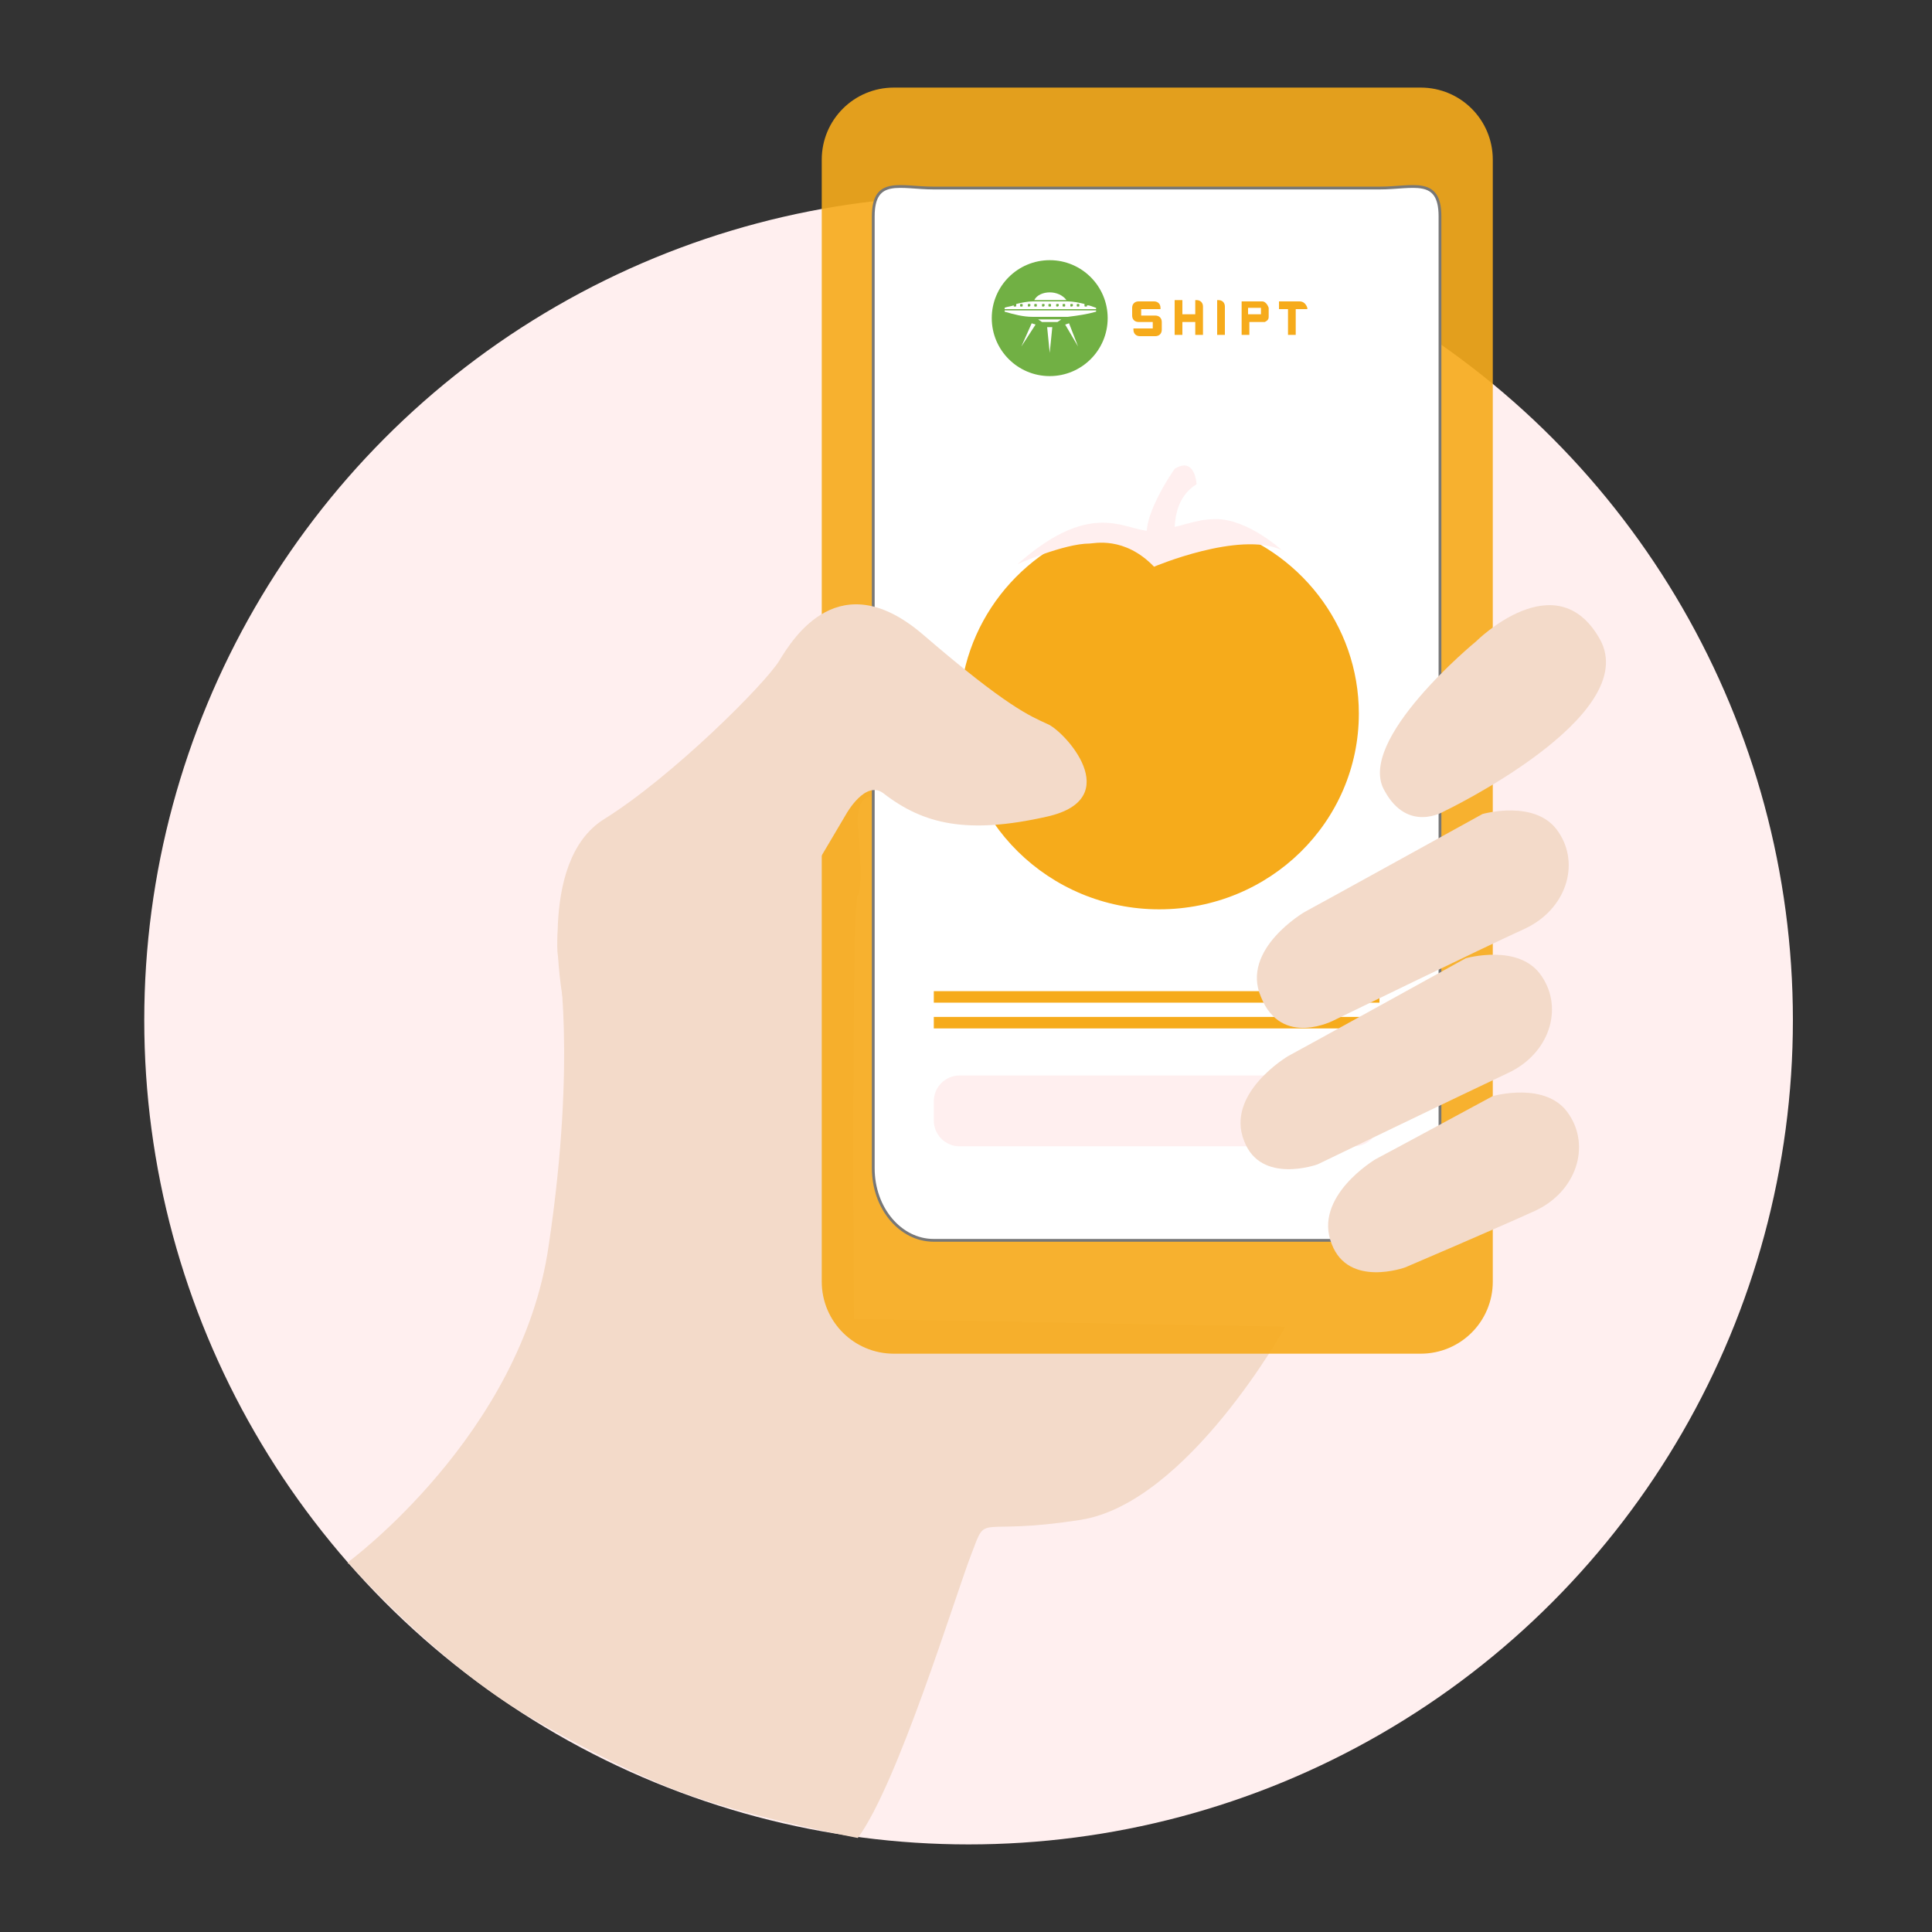 <?xml version="1.0" encoding="utf-8"?>
<!-- Generator: Adobe Illustrator 21.0.0, SVG Export Plug-In . SVG Version: 6.00 Build 0)  -->
<svg version="1.1" id="Layer_1" xmlns="http://www.w3.org/2000/svg" xmlns:xlink="http://www.w3.org/1999/xlink" x="0px" y="0px"
	 viewBox="0 0 150 150" style="enable-background:new 0 0 150 150;" xml:space="preserve">
<rect x="0" y="0" width="150" height="150" fill="#333333" stroke="none"/>
<style type="text/css">
	.st0{fill: #FFEFEF;}
	.st1{fill:#F3DAC9;}
	.st2{fill-rule:evenodd;clip-rule:evenodd;fill:#F6AB1B;opacity:0.9}
	.st3{fill:#FFFFFF;stroke:#777777;stroke-width:0.216;stroke-miterlimit:10;}
	.st4{fill: #FFEFEF;}
	.st5{fill:#F6AB1B;}
	.st6{fill: #FFEFEF;}
	.st7{fill:none;stroke:#F6AB1B;stroke-width:0.893;stroke-miterlimit:10;}
	.st8{fill:#71B044;}
	.st9{fill:#F6AB1B;}
	.st10{fill:#FFFFFF;}
	.st11{fill:#FFFFFF;stroke:#f50a2b;stroke-width:0.217;stroke-miterlimit:10;}
	.st12{fill: #FFEFEF;}
	.st13{fill:#F6AB1B;}
	.st14{fill:#FDF1E8;}
	.st15{fill:#F6AB1B;}
	.st16{fill:#F6AB1B;}
	.st17{fill:#FFFFFF;stroke:#f50a2b;stroke-width:0.231;stroke-miterlimit:10;}
	.st18{fill:none;stroke:#f50a2b;stroke-width:0.152;stroke-miterlimit:10;}
	.st19{fill:#F3DAC9;stroke:#f50a2b;stroke-width:0.205;stroke-miterlimit:10;}
	.st20{fill:none;stroke:#f50a2b;stroke-width:0.219;stroke-miterlimit:10;}
	.st21{fill:none;}
	.st22{fill:none;stroke:#F6AB1B;stroke-width:8.335615e-02;stroke-miterlimit:10;}
	.st23{fill: #FFEFEF;}
	.st24{fill:#F3DAC9;stroke:#f50a2b;stroke-width:0.215;stroke-miterlimit:10;}
</style>
<g>
	<circle class="st0" cx="75.2" cy="79.2" r="64"/>
	<path class="st1" d="M27,121.3c0,0,13.5-9.9,15.6-24.6c2.2-14.7,0.7-22.6,0.7-22.6s-0.7-6.3,4.5-9.6c5.3-3.3,12.5-10.5,13.6-12.3
		s4.7-7.6,11.2-2c6.5,5.6,8.3,6.3,9.6,6.9c1.3,0.5,6.2,5.8,0,7.2c-6.2,1.4-9.4,0.4-12.7-1.8s-2.9,1.6-2.9,1.6s0.5,4.7,0,5.4
		c-0.5,0.7-0.3,32.9-0.3,32.9l33.5,0.6c0,0-7.6,13.7-15.9,15s-7.2-0.7-8.5,2.7c-1.3,3.4-5.7,17.8-8.8,22c0,0-7.4-1.4-12.7-3.2
		c-3.6-1.2-8.7-3.8-12.8-6.2c-7.2-4.2-14-11.9-14-11.9C27,121.3,27.1,121.6,27,121.3z"/>
	<path class="st2" d="M115.9,99.5c0,3.1-2.5,5.6-5.6,5.6H69.4c-3.1,0-5.6-2.5-5.6-5.6V12.4c0-3.1,2.5-5.6,5.6-5.6h40.9
		c3.1,0,5.6,2.5,5.6,5.6V99.5z"/>
	<path class="st3" d="M107.2,96.3H72.5c-2.6,0-4.7-2.5-4.7-5.6V16.8c0-3.1,2.1-2.2,4.7-2.2h34.6c2.6,0,4.7-0.9,4.7,2.2v73.9
		C111.9,93.8,109.8,96.3,107.2,96.3z"/>
	<g>
		<path class="st4" d="M91.3,42.3c0,0-0.7-3.3,1.6-4.7c0,0-0.1-2.2-1.7-1.2c0,0-2.9,4.1-2,5.8L91.3,42.3z"/>
		<path class="st5" d="M74.5,55.4c0-6.9,4.7-12.8,11.2-14.6c1.4-0.4,2.8,0.7,4.3,0.7c1.5,0,2.9-1.1,4.3-0.7
			c6.5,1.8,11.2,7.7,11.2,14.6c0,8.4-6.9,15.2-15.5,15.2S74.5,63.7,74.5,55.4z"/>
		<path class="st4" d="M79,43.8c0,0,3.6-1.6,5.6-1.6c0.3,0,2.7-0.6,5,1.8c0,0,6.6-2.8,9.9-1.3c0,0-2.6-2.4-5.1-2.4
			c-1.7,0-2.8,0.7-4.8,0.9C87.6,41.5,85.1,38.4,79,43.8z"/>
	</g>
	<path class="st1" d="M43.7,77.5c0,0-2.1-10.6,3.2-13.9c5.3-3.3,12.5-10.5,13.6-12.3s4.7-7.6,11.2-2c6.5,5.6,8.3,6.3,9.6,6.9
		c1.3,0.5,6.2,5.8,0,7.2c-6.2,1.4-9.6,0.6-12.7-1.8c-1.4-1.1-2.9,1.6-2.9,1.6s-7.9,13.4-8.5,14.2"/>
	<path class="st1" d="M114.6,49.8c0,0,6.2-6.2,9.6-0.2s-12.1,13.4-12.1,13.4s-2.8,1.7-4.6-1.6C105.2,57.5,114.6,49.8,114.6,49.8z"/>
	<path class="st6" d="M105.1,89H74.5c-1.1,0-2-0.9-2-2v-1.5c0-1.1,0.9-2,2-2h30.6c1.1,0,2,0.9,2,2V87C107.1,88.1,106.2,89,105.1,89z
		"/>
	<path class="st1" d="M106.8,90c0.4-0.2,9.1-4.9,9.1-4.9s4.2-1.2,5.9,1.4c1.7,2.5,0.6,6-2.6,7.5c-3.3,1.5-10.1,4.4-10.1,4.4
		s-4.4,1.6-5.7-1.8C101.9,92.9,106.8,90,106.8,90z"/>
	<line class="st7" x1="72.5" y1="77.4" x2="107.1" y2="77.4"/>
	<line class="st7" x1="72.5" y1="79.4" x2="107.1" y2="79.4"/>
	<path class="st1" d="M101.3,70.8c0.4-0.2,13.8-7.6,13.8-7.6s4.2-1.2,5.9,1.4c1.7,2.5,0.6,6-2.6,7.5c-3.3,1.5-14.8,7.1-14.8,7.1
		s-4.1,2.2-5.7-1.8C96.3,73.7,101.3,70.8,101.3,70.8z"/>
	<path class="st1" d="M100,82c0.4-0.2,13.8-7.6,13.8-7.6s4.2-1.2,5.9,1.4c1.7,2.5,0.6,6-2.6,7.5s-14.8,7.1-14.8,7.1
		s-4.4,1.6-5.7-1.8C95.1,84.9,100,82,100,82z"/>
	<g>
		<circle class="st8" cx="81.5" cy="24.7" r="4.5"/>
		<path class="st9" d="M98,23.4h-1.6V26h0.6v-1h0.6l0.6,0c0.2-0.1,0.3-0.2,0.3-0.4v-0.7C98.4,23.6,98.2,23.4,98,23.4z M97.9,24.4h-1
			v-0.5h1V24.4z"/>
		<path class="st9" d="M89.6,23.4h-1.2c-0.3,0-0.5,0.2-0.5,0.5v0.6c0,0.3,0.2,0.5,0.5,0.5h1.1v0.5h-1H88v0.1c0,0.3,0.2,0.5,0.5,0.5
			h1.2c0.3,0,0.5-0.2,0.5-0.5v-0.6c0-0.3-0.2-0.5-0.5-0.5h-1.1v-0.5h1.5v-0.1C90.1,23.6,89.9,23.4,89.6,23.4z"/>
		<path class="st9" d="M95.1,23.8c0-0.3-0.2-0.5-0.5-0.5h-0.1V26h0.6L95.1,23.8L95.1,23.8z"/>
		<path class="st9" d="M100.9,23.4h-0.4H100h-0.7v0.6h0.4h0.3v2h0.6v-2h0.3h0.6v-0.1C101.4,23.6,101.2,23.4,100.9,23.4z"/>
		<path class="st9" d="M93.4,23.8c0-0.3-0.2-0.5-0.5-0.5h-0.1v1.1l0,0h-1v-1.1h-0.6v0.4V24v2h0.6v-1h1v1h0.6L93.4,23.8L93.4,23.8z"
			/>
		<g>
			<path class="st10" d="M78,24.2c0.7,0.2,1.4,0.4,2.2,0.4h2.7c0.8-0.1,1.5-0.2,2.2-0.4v-0.1H78V24.2z"/>
			<path class="st10" d="M81.5,22.7c-0.5,0-1,0.2-1.2,0.6h2.5C82.5,22.9,82,22.7,81.5,22.7z"/>
			<polygon class="st10" points="80.9,25 82.1,25 82.4,24.8 80.6,24.8 			"/>
			<polygon class="st10" points="81.5,27.4 81.7,25.4 81.3,25.4 			"/>
			<polygon class="st10" points="79.3,26.9 80.4,25.2 80.1,25.1 			"/>
			<polygon class="st10" points="82.7,25.2 83.7,26.9 83,25.1 			"/>
			<path class="st10" d="M84.4,23.7C84.4,23.7,84.4,23.7,84.4,23.7c0,0.1,0,0.1-0.1,0.1c-0.1,0-0.1,0-0.1-0.1c0,0,0-0.1,0-0.1
				c-0.4-0.1-0.9-0.2-1.3-0.2h-2.7c-0.4,0-0.9,0.1-1.3,0.2c0,0,0,0,0,0.1c0,0.1,0,0.1-0.1,0.1c-0.1,0-0.1,0-0.1-0.1c0,0,0,0,0,0
				c-0.2,0.1-0.5,0.1-0.7,0.2V24h7.1v-0.1C84.8,23.8,84.6,23.7,84.4,23.7z M79.3,23.8c-0.1,0-0.1,0-0.1-0.1c0-0.1,0-0.1,0.1-0.1
				c0.1,0,0.1,0,0.1,0.1C79.4,23.8,79.4,23.8,79.3,23.8z M79.9,23.8c-0.1,0-0.1,0-0.1-0.1c0-0.1,0-0.1,0.1-0.1c0.1,0,0.1,0,0.1,0.1
				C80,23.8,79.9,23.8,79.9,23.8z M80.4,23.8c-0.1,0-0.1,0-0.1-0.1c0-0.1,0-0.1,0.1-0.1c0.1,0,0.1,0,0.1,0.1
				C80.5,23.8,80.5,23.8,80.4,23.8z M81,23.8c-0.1,0-0.1,0-0.1-0.1c0-0.1,0-0.1,0.1-0.1c0.1,0,0.1,0,0.1,0.1
				C81.1,23.8,81,23.8,81,23.8z M81.5,23.8c-0.1,0-0.1,0-0.1-0.1c0-0.1,0-0.1,0.1-0.1c0.1,0,0.1,0,0.1,0.1
				C81.6,23.8,81.6,23.8,81.5,23.8z M82.1,23.8c-0.1,0-0.1,0-0.1-0.1c0-0.1,0-0.1,0.1-0.1c0.1,0,0.1,0,0.1,0.1
				C82.2,23.8,82.1,23.8,82.1,23.8z M82.6,23.8c-0.1,0-0.1,0-0.1-0.1c0-0.1,0-0.1,0.1-0.1c0.1,0,0.1,0,0.1,0.1
				C82.7,23.8,82.7,23.8,82.6,23.8z M83.2,23.8c-0.1,0-0.1,0-0.1-0.1c0-0.1,0-0.1,0.1-0.1c0.1,0,0.1,0,0.1,0.1
				C83.3,23.8,83.2,23.8,83.2,23.8z M83.7,23.8c-0.1,0-0.1,0-0.1-0.1c0-0.1,0-0.1,0.1-0.1c0.1,0,0.1,0,0.1,0.1
				C83.8,23.8,83.8,23.8,83.7,23.8z"/>
		</g>
	</g>
</g>
</svg>
